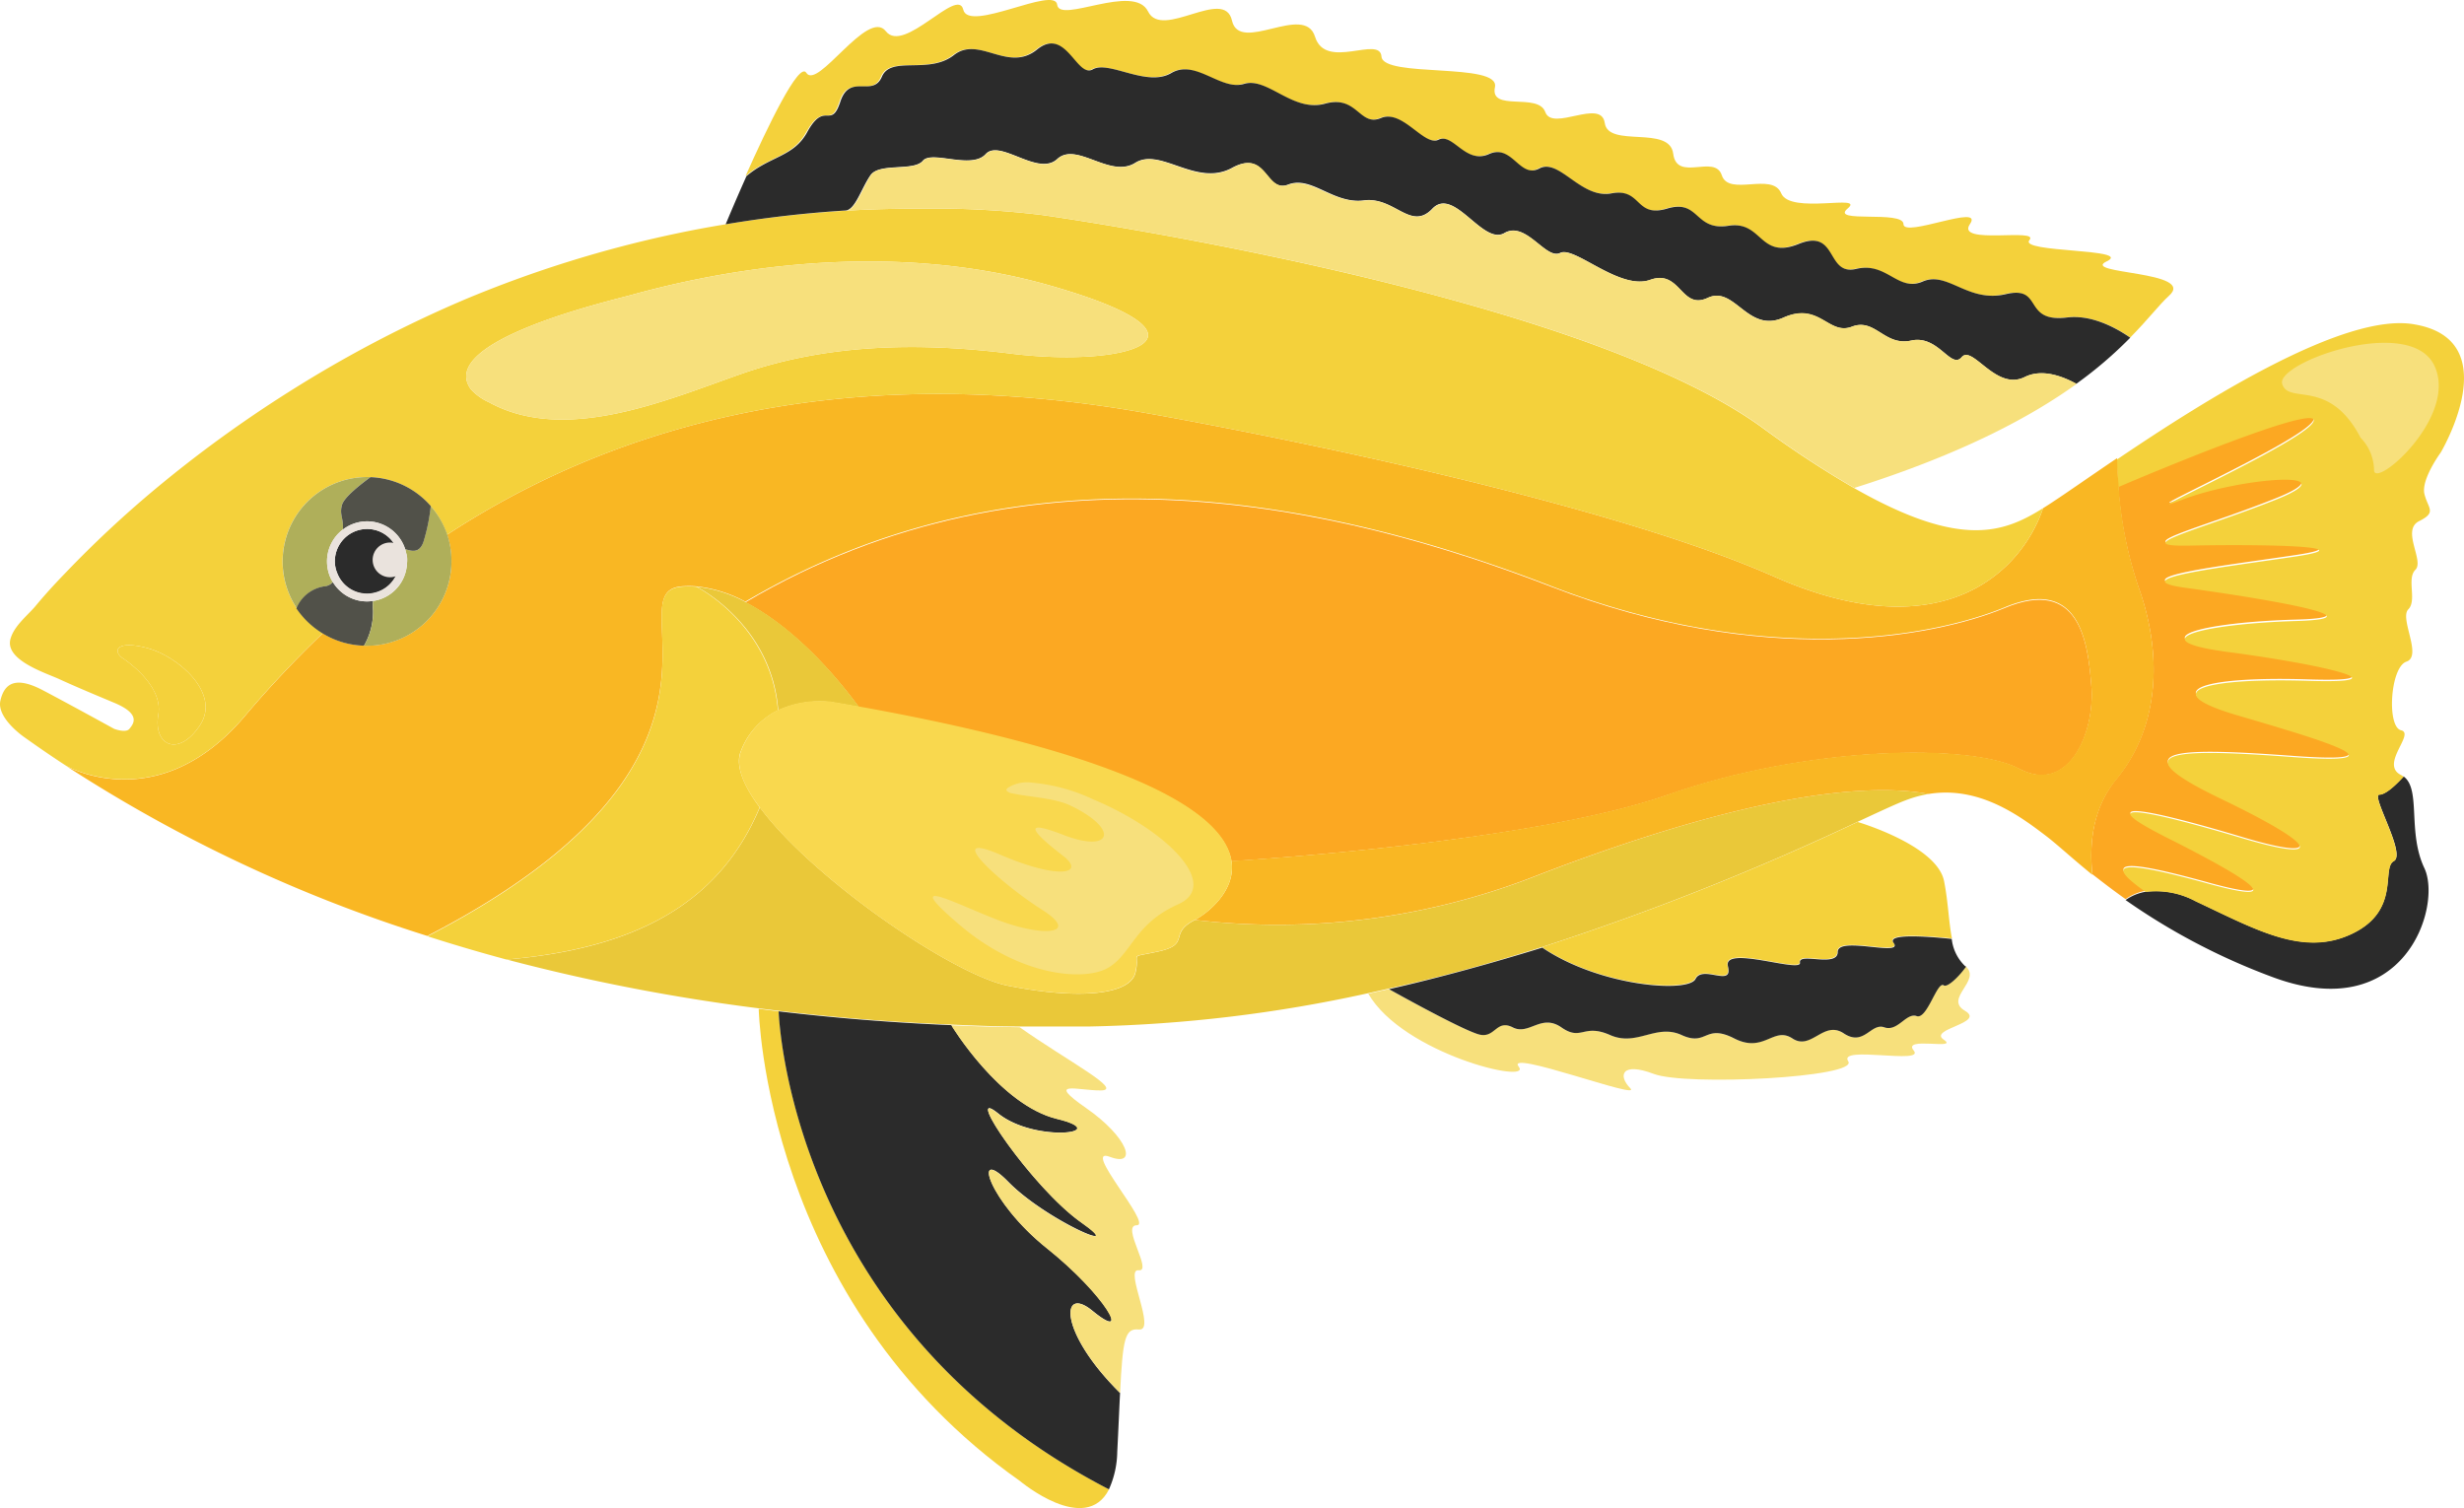 <svg xmlns="http://www.w3.org/2000/svg" viewBox="0 0 296.63 181.54"><title>electric-yellow-cichlid</title><g id="Layer_2" data-name="Layer 2"><g id="Ñëîé_2" data-name="Ñëîé 2"><path d="M273.44,117.57a77.82,77.82,0,0,1-17.55-9.22,5.85,5.85,0,0,1,2.43-1,10.05,10.05,0,0,1,6,1.13c7.37,3.46,13,6.71,18.86,3.9s3.46-7.92,5-8.73-2.82-8-1.73-8c.59,0,1.57-.72,2.91-2.18,2.13,1.56.43,6.71,2.51,11.06C294,109.12,289.48,123.64,273.44,117.57Z" style="fill:#2b2b2b"/><path d="M269.43,86c10.41,3.09,20.32,6,6.67,5s-21.3-1-8.78,5,12,7.58,2.6,4.76-19.51-5.31-8.94,0,14.3,8.08,4.88,5.48-13.27-3-7.54,1a5.85,5.85,0,0,0-2.43,1c-1.51-1.07-2.83-2.09-4-3-.42-4,.15-8.11,2.9-11.48,5.42-6.6,5.43-15.49,2.61-23.2A48.19,48.19,0,0,1,255,58.47h0c3.89-1.63,23.82-9.93,23.53-8-.33,2.19-23.25,12.36-15.94,9.56s20.6-3.71,11.27,0-17.93,5.64-10.13,5.48,21.3,0,12.68,1.3-21.13,2.69-13.33,3.78,24.39,3.7,13.33,4-19.18,2.28-8.13,3.74,21.46,3.84,9.6,3.46S259,82.94,269.43,86Z" style="fill:#fca822"/><path d="M293.82,54.49s-2.39,3.25-1.95,5,1.51,2.17-.65,3.25.65,4.77-.44,5.85.22,3.68-.86,4.77,1.73,5.64-.22,6.29-2.39,7.85-.65,8.26-2.6,4.09,0,5.39a1.3,1.3,0,0,1,.31.21C288,95,287,95.68,286.45,95.68c-1.09,0,3.25,7.15,1.73,8s.87,5.91-5,8.73-11.49-.44-18.86-3.9a10.05,10.05,0,0,0-6-1.13c-5.73-4-1.89-3.59,7.54-1s5.69-.16-4.88-5.48-.49-2.81,8.94,0,9.92,1.26-2.6-4.76-4.88-6,8.78-5,3.74-1.95-6.67-5-3.41-4.55,8.46-4.18,1.46-2-9.6-3.46-2.92-3.41,8.13-3.74-5.53-2.93-13.33-4,4.72-2.48,13.33-3.78-4.87-1.47-12.68-1.3.81-1.79,10.13-5.48-3.95-2.81-11.27,0,15.61-7.37,15.94-9.56c.29-2-19.64,6.32-23.53,8-.1-1.27-.15-2.39-.18-3.31,10.52-7.12,27.58-17.9,35.95-16.26C301.84,41.05,293.82,54.49,293.82,54.49Z" style="fill:#f4d13b"/><path d="M243.09,92.56c-5.85-3.11-25.57-2.74-42.26,3.12s-52,7.93-52.58,8c-.85-5.16-9.92-12.24-44.84-18.53-4.13-5.62-9-10.21-13.67-12.64,34.57-20.4,71.63-11.69,97-1.88s45.75,6.23,54.63,2.55,10,3.9,10.41,9.53S249,95.68,243.09,92.56Z" style="fill:#fca822"/><path d="M232.18,95.58a14.23,14.23,0,0,0-2.74.75c-1.13.42-3.12,1.35-5.85,2.62a319.12,319.12,0,0,1-38,15.07c-5.81,1.84-12,3.58-18.45,5l-2.46.55a170.75,170.75,0,0,1-33.48,4c-2.82,0-5.65,0-8.46,0s-5.49-.11-8.23-.23q-10.5-.43-20.8-1.66l-2.41-.3A233.27,233.27,0,0,1,61,115.51c14.93-1.27,25.48-6.37,30.48-18.32,6.34,8.58,23.2,20.14,29.83,21.47,8.66,1.73,14.73,1.08,15.38-1.53s-1.06-1.73,2.83-2.6,1.09-2.16,4.34-3.78h0a85.31,85.31,0,0,0,40.52-5.09C212.17,94.84,225.84,94.39,232.18,95.58Z" style="fill:#eac839"/><path d="M254.79,93.83c-2.75,3.37-3.32,7.44-2.9,11.48-2.46-2-4.23-3.65-5.54-4.65-3.22-2.46-8.09-6.07-14.17-5.08-6.34-1.19-20-.74-47.83,10.07a85.31,85.31,0,0,1-40.52,5.09c1.34-.67,5-3.39,4.42-7.1.59,0,36-2.16,52.58-8s36.41-6.23,42.26-3.12,9.11-4.25,8.68-9.89-1.52-13.22-10.41-9.53-29.26,7.26-54.63-2.55-62.42-18.52-97,1.88a15.86,15.86,0,0,0-5.88-1.84,11.06,11.06,0,0,0-1.82,0c-8.23.75,11.24,20.46-30.59,42.08A177,177,0,0,1,8,92.23c.66.36,11.28,5.88,21.35-5.87a130.11,130.11,0,0,1,9.51-10.12,10.08,10.08,0,0,0,5,1.49h.36A10.16,10.16,0,0,0,54.35,67.58a10,10,0,0,0-.52-3.21C71.72,52.65,99,42.79,138,49.73c0,0,51.16,8.88,75.66,19.72,20.44,9,29.86-.94,32.29-8.27.44-.27.87-.55,1.3-.84,1.53-1,4.23-2.9,7.62-5.19,0,.92.08,2,.18,3.31h0a48.19,48.19,0,0,0,2.39,12.16C260.22,78.34,260.21,87.23,254.79,93.83Z" style="fill:#f9b723"/><path d="M91.45,97.19c-5,12-15.55,17-30.48,18.32h0q-4.8-1.29-9.5-2.8C93.28,91.09,73.81,71.38,82,70.63a11.06,11.06,0,0,1,1.82,0s9,4.5,9.83,14.89a9,9,0,0,0-4.5,5C88.53,92.16,89.48,94.54,91.45,97.19Z" style="fill:#f4d13b"/><path d="M223.18,58.74h0a123.51,123.51,0,0,1-11.07-7.28c-23-16.69-86.69-25.58-86.71-25.58a106,106,0,0,0-13.91-.77c-3.24,0-6.48.06-9.72.26A139.09,139.09,0,0,0,87.36,27c-2,.33-4,.7-5.93,1.11a141.51,141.51,0,0,0-25.61,8,147.81,147.81,0,0,0-20.94,11A151.16,151.16,0,0,0,18.8,58.78a132,132,0,0,0-11,10.27C6.57,70.32,5.38,71.62,4.24,73c-1,1.16-2.61,2.41-3,4-.58,2.49,4.24,4,5.88,4.75,2.18,1,4.41,1.92,6.62,2.85,3.36,1.4,2.27,2.6,1.84,3.14s-1.84,0-1.84,0S8.42,84.81,5.17,83.1.54,82.21.05,84.33s2.87,4.41,2.87,4.41C4.59,89.93,6.27,91.09,8,92.21l0,0c.66.36,11.28,5.88,21.35-5.87a130.11,130.11,0,0,1,9.51-10.12,10.2,10.2,0,0,1-3.14-3,10.16,10.16,0,0,1,8.45-15.79h.42a10.17,10.17,0,0,1,9.23,6.94C71.72,52.65,99,42.79,138,49.73c0,0,51.16,8.88,75.66,19.72,20.44,9,29.86-.94,32.29-8.27C241.2,64.14,236.06,66.09,223.18,58.74ZM24.06,87.33c-2.6,3.9-5.64,2.39-5-1.3s-4.34-6.83-4.34-6.83c-1.18-.87-.65-2.16,3-1.19S26.66,83.43,24.06,87.33ZM121.7,42.57c-10.8-1.35-21.87-1.23-32.26,2.37-9,3.13-21.3,8.58-30.59,3.48a6.62,6.62,0,0,1-2.15-1.54c-4.28-5.81,16.71-10.65,19.37-11.39,16-4.41,34.06-5.74,50.19-1.16C148.37,40.62,135.58,44.3,121.7,42.57Z" style="fill:#f4d13b"/><path d="M48.06,67.58a3.81,3.81,0,0,1-.12,1,3.87,3.87,0,0,1-3,2.84,3.38,3.38,0,0,1-.72.08h-.08A3.86,3.86,0,0,1,40.6,69a3.72,3.72,0,0,1-.29-1.45,3.89,3.89,0,0,1,3.87-3.87,3.85,3.85,0,0,1,3.48,2.16A3.78,3.78,0,0,1,48.06,67.58Z" style="fill:#2b2b2b"/><path d="M103.41,85.11c-1.1-.2-2.23-.4-3.38-.59a12.07,12.07,0,0,0-6.34,1c-.78-10.39-9.83-14.89-9.83-14.89a15.86,15.86,0,0,1,5.88,1.84C94.44,74.9,99.28,79.49,103.41,85.11Z" style="fill:#eac839"/><path d="M143.83,110.74h0c-3.25,1.62-.44,2.92-4.34,3.78s-2.18,0-2.83,2.6-6.72,3.26-15.38,1.53c-6.63-1.33-23.49-12.89-29.83-21.47-2-2.65-2.92-5-2.26-6.72a9,9,0,0,1,4.5-5,12.07,12.07,0,0,1,6.34-1c1.15.19,2.28.39,3.38.59,34.92,6.29,44,13.37,44.84,18.53C148.85,107.35,145.17,110.07,143.83,110.74Z" style="fill:#f9d84e"/><path d="M121.7,42.57c-10.8-1.35-21.87-1.23-32.26,2.37-9,3.13-21.3,8.58-30.59,3.48a6.62,6.62,0,0,1-2.15-1.54c-4.28-5.81,16.71-10.65,19.37-11.39,16-4.41,34.06-5.74,50.19-1.16C148.37,40.62,135.58,44.3,121.7,42.57Z" style="fill:#f7e07c"/><path d="M24.06,87.33c-2.6,3.9-5.64,2.39-5-1.3s-4.34-6.83-4.34-6.83c-1.18-.87-.65-2.16,3-1.19S26.66,83.43,24.06,87.33Z" style="fill:#f4d13b"/><path d="M261.09,35.63c-1.11,1-2.42,2.75-4.64,5-2-1.37-4.81-2.77-7.72-2.42-5.42.66-2.82-3.9-7.37-2.81s-6.93-2.82-10-1.52-4.34-2.38-8-1.52-2.17-4.94-6.94-3-4.33-2.84-8.45-2.19-3.47-3.28-7.37-2.07-3-2.48-6.72-1.83-6.28-4.34-8.67-3-3.25-3-6.07-1.73-4.34-2.6-6.07-1.73-4.33-3.69-6.93-2.61-2.83-2.81-6.73-1.73-6.93-3.25-9.75-2.38-5.84-3-8.77-1.3-7.49-1.56-9.44-.45-3.25-5.19-6.72-2.38-6.94-1.73-10,.66-7.59,0-8.67,2.6-3.9-.43-5,3-1.82-.21-4,3.69c-1.63,3-4.48,2.87-7.31,5.29,2.61-5.86,6.44-13.84,7.31-12.44,1.35,2.16,7.41-7.81,9.58-5s8.67-5.42,9.32-2.6S127-1.76,127.27.57s9.24-2.65,10.94.81,9.18-3,10.1,1.09,8.73-2.17,10,1.95,7.81-.22,8,2.39,14.31.65,13.66,3.68,5.2.6,6.06,3,6.73-1.71,7.16,1.32,7.8.22,8.24,3.69,5,0,5.85,2.6,6.07-.43,7.15,2.17,10.19,0,8,1.83,6.72.17,6.72,1.88,9.76-2.57,8,0,8.46.4,7.16,1.93,12.57,1,9.31,2.55S264.55,32.6,261.09,35.63Z" style="fill:#f4d13b"/><path d="M256.45,40.65a49.32,49.32,0,0,1-6.5,5.56c-1.65-.92-4.12-1.86-6.2-.82-3.47,1.73-6.29-3.9-7.59-2.39s-2.82-2.72-6.07-2-4.34-2.76-7.15-1.67-3.91-3-8.24-1.09-5.86-3.9-9.11-2.38-3.25-3.47-6.93-2.17-9.1-4.11-10.84-3.25-4.12-3.9-6.72-2.39-6.07-5.66-8.67-2.93-4.55-1.48-8.23-1-6.29-3-9.11-1.91-2.5-4.33-6.78-2-8.61-2.52-11.65-.61-7.07-2.6-9.39-.46-6.91-2.47-8.62-.59-6.48-.5-7.56.8-5.21.21-6.29,1.73-1.84,4.18-3,4.26A139.09,139.09,0,0,0,87.36,27s1.06-2.57,2.5-5.79c2.83-2.42,5.68-2.31,7.31-5.29,2.13-3.9,2.86-.22,4-3.69s3.9-.43,5-3,5.64-.22,8.67-2.6,6.51,2.17,10-.66,4.77,3.48,6.72,2.38,6.5,2.18,9.44.45,5.95,2.16,8.77,1.3,5.85,3.46,9.75,2.38,4.12,2.82,6.73,1.73,5.2,3.47,6.93,2.61,3.25,3,6.07,1.73,3.68,3,6.07,1.73,5,3.69,8.67,3,2.82,3,6.72,1.83,3.25,2.72,7.37,2.07,3.69,4.12,8.45,2.19,3.25,3.88,6.94,3,5,2.82,8,1.52,5.42,2.6,10,1.52,1.95,3.47,7.37,2.81C251.64,37.88,254.46,39.28,256.45,40.65Z" style="fill:#2b2b2b"/><path d="M250,46.21c-5.48,3.94-13.74,8.41-26.77,12.53h0a123.51,123.51,0,0,1-11.07-7.28c-23-16.69-86.69-25.58-86.71-25.58a106,106,0,0,0-13.91-.77c-3.24,0-6.48.06-9.72.26,1.2-.08,2-2.74,3-4.26s5.2-.43,6.29-1.73,5.85,1.08,7.56-.8,6.31,2.75,8.62.59,6.36,2.37,9.39.46,7.38,3,11.65.61,4,3,6.78,2,5.42,2.39,9.11,1.91,5.63,3.73,8.23,1,6.07,4.46,8.67,2.93,5,3.26,6.72,2.39S195,35,198.66,33.68s3.68,3.69,6.93,2.17,4.78,4.34,9.11,2.38,5.42,2.17,8.24,1.09,3.9,2.38,7.15,1.67,4.77,3.53,6.07,2,4.12,4.12,7.59,2.39C245.83,44.35,248.3,45.29,250,46.21Z" style="fill:#f7e07c"/><path d="M234,125.16c1.94,1.3-5.06-.44-3.62,1.3s-9.18-.65-7.88,1.3-19.51,3-23.41,1.52-4.33.21-2.82,1.73-15.17-4.77-13.44-2.6-13.91-1.53-18.11-8.79l2.46-.55s9.26,5.17,11,5.49,2-1.94,3.9-.89,3.41-1.7,5.85,0,2.6-.51,5.86.92,5.52-1.43,8.61,0,2.77-1.41,6.34.41,4.72-1.49,7,0,3.74-2.24,6.18-.61,3.25-1.3,4.88-.73,2.6-1.79,3.9-1.35,2.47-4.27,3.26-3.7c.36.26,1.57-.72,2.7-2.26,1.89,1.72-2.66,3.84-.11,5.33S232.07,123.86,234,125.16Z" style="fill:#f7e07c"/><path d="M227.92,113.44c1.3,1.74-6.72-.86-6.72,1.09s-4.77,0-4.55,1.3-9.32-2.16-8.67.44-3-.21-3.9,1.52-11.55.91-18.45-3.77a319.12,319.12,0,0,0,38-15.07s9.56,2.8,10.41,7.13c.5,2.51.56,5,.95,6.89C231.51,112.62,227.11,112.36,227.92,113.44Z" style="fill:#f4d13b"/><path d="M236.7,116.36c-1.13,1.54-2.34,2.52-2.7,2.26-.79-.57-2,4.15-3.26,3.7s-2.28,1.92-3.9,1.35-2.44,2.35-4.88.73-3.9,2.11-6.18.61-3.41,1.83-7,0-3.25,1-6.34-.41-5.36,1.43-8.61,0-3.42.78-5.86-.92-3.9,1-5.85,0-2.11,1.22-3.9.89-11-5.49-11-5.49c6.46-1.47,12.64-3.21,18.45-5,6.9,4.68,17.58,5.5,18.45,3.77s4.55,1.08,3.9-1.52,8.89.86,8.67-.44,4.55.65,4.55-1.3,8,.65,6.72-1.09c-.81-1.08,3.59-.82,7-.47a5.34,5.34,0,0,0,1.64,3.3Z" style="fill:#2b2b2b"/><path d="M133.51,179.29c-2.85,5.61-10.72-1-10.72-1C92,156.59,91.34,121.45,91.34,121.45l2.41.3S94.8,159.29,133.51,179.29Z" style="fill:#f4d13b"/><path d="M134.84,167.69c-.1,1.89-.19,4.23-.34,7.11a11.33,11.33,0,0,1-1,4.49c-38.71-20-39.76-57.54-39.76-57.54q10.29,1.22,20.8,1.66s5.78,9.6,12.72,11.28-2.64,2.93-7.08-.65,4.12,9,10,13.12-4.33-.33-8.78-4.88-2.38,2.39,4.66,8,10.3,11.49,5.42,7.48C127.73,154.71,127.36,160.28,134.84,167.69Z" style="fill:#2b2b2b"/><path d="M137.1,160.05c-1.68-.17-1.93,1.1-2.26,7.64-7.48-7.41-7.11-13-3.38-9.91,4.88,4,1.63-1.84-5.42-7.48s-9.1-12.57-4.66-8,14.63,9,8.78,4.88-14.41-16.69-10-13.12,14,2.34,7.08.65-12.72-11.28-12.72-11.28q4.11.18,8.23.23c5.84,4.12,12.58,7.59,9.77,7.61s-6.72-1.32-1.74,2.14,6.29,7.16,2.82,5.85,5.2,8.24,3.25,8.24,2,5.64.22,5.42S139.26,160.28,137.1,160.05Z" style="fill:#f7e07c"/><path d="M41.18,60.75c-.35,1.19.2,1.6.1,3a4.82,4.82,0,0,0-1.22,6.33,1.53,1.53,0,0,1-1.08.52,4.34,4.34,0,0,0-3.25,2.62,10.16,10.16,0,0,1,8.45-15.79h.42C43.3,58.38,41.44,59.86,41.18,60.75Z" style="fill:#afaf5a"/><path d="M43.82,77.73a10.08,10.08,0,0,1-5-1.49,10.2,10.2,0,0,1-3.14-3A4.34,4.34,0,0,1,39,70.59a1.53,1.53,0,0,0,1.08-.52,4.83,4.83,0,0,0,3.18,2.24,4.91,4.91,0,0,0,.94.09,4.17,4.17,0,0,0,.71-.06,6.31,6.31,0,0,0,0,1.17A8.17,8.17,0,0,1,43.82,77.73Z" style="fill:#515149"/><path d="M54.35,67.58A10.16,10.16,0,0,1,44.18,77.74h-.36a8.17,8.17,0,0,0,1.1-4.22,6.31,6.31,0,0,1,0-1.17A4.79,4.79,0,0,0,49,67.73a.76.76,0,0,0,0-.15,4.76,4.76,0,0,0-.23-1.47c1,.3,1.88.5,2.32-1.29a22.26,22.26,0,0,0,.76-3.9,10.17,10.17,0,0,1,2,3.45A10,10,0,0,1,54.35,67.58Z" style="fill:#afaf5a"/><path d="M51.86,60.92a22.26,22.26,0,0,1-.76,3.9c-.44,1.79-1.35,1.59-2.32,1.29a4.83,4.83,0,0,0-4.6-3.35,4.76,4.76,0,0,0-2.9,1c.1-1.39-.45-1.8-.1-3,.26-.89,2.12-2.37,3.42-3.32A10.12,10.12,0,0,1,51.86,60.92Z" style="fill:#515149"/><path d="M48.78,66.11a4.83,4.83,0,0,0-4.6-3.35,4.82,4.82,0,0,0-4.12,7.31,4.83,4.83,0,0,0,3.18,2.24,4.91,4.91,0,0,0,.94.09,4.17,4.17,0,0,0,.71-.06A4.79,4.79,0,0,0,49,67.73a.76.76,0,0,0,0-.15A4.76,4.76,0,0,0,48.78,66.11Zm-.84,2.42a3.87,3.87,0,0,1-3,2.84,3.38,3.38,0,0,1-.72.08h-.08A3.86,3.86,0,0,1,40.6,69a3.72,3.72,0,0,1-.29-1.45,3.89,3.89,0,0,1,3.87-3.87,3.85,3.85,0,0,1,3.48,2.16,3.84,3.84,0,0,1,.28,2.66Z" style="fill:#eae3dd"/><circle cx="46.95" cy="67.4" r="2.09" style="fill:#eae3dd"/><path d="M284.17,52.68a5.71,5.71,0,0,1,1.63,3.9c0,2.38,10.19-6.4,7.26-12.57s-19.08-.36-18.32,2.2S280.38,45.41,284.17,52.68Z" style="fill:#f7e07c"/><path d="M121.15,95.13a.07.07,0,0,0,0,0,.37.37,0,0,1,.15-.27,4.3,4.3,0,0,1,2.94-.64,21.62,21.62,0,0,1,7.34,2c8.94,3.74,15.44,10.34,10.24,12.65s-5.55,5.85-8.3,7.57-10.56,1.24-18-5.1-.33-2.44,4.87-.49,9.76,1.64,5-1.37-12.19-9.69-5-6.6,10.33,2.28,7.6.16-5.89-4.82,0-2.54,6.87-.68.82-3.55c-2-.93-5.14-1-7.26-1.51C121.37,95.32,121.2,95.26,121.15,95.13Z" style="fill:#f7e07c"/></g></g></svg>